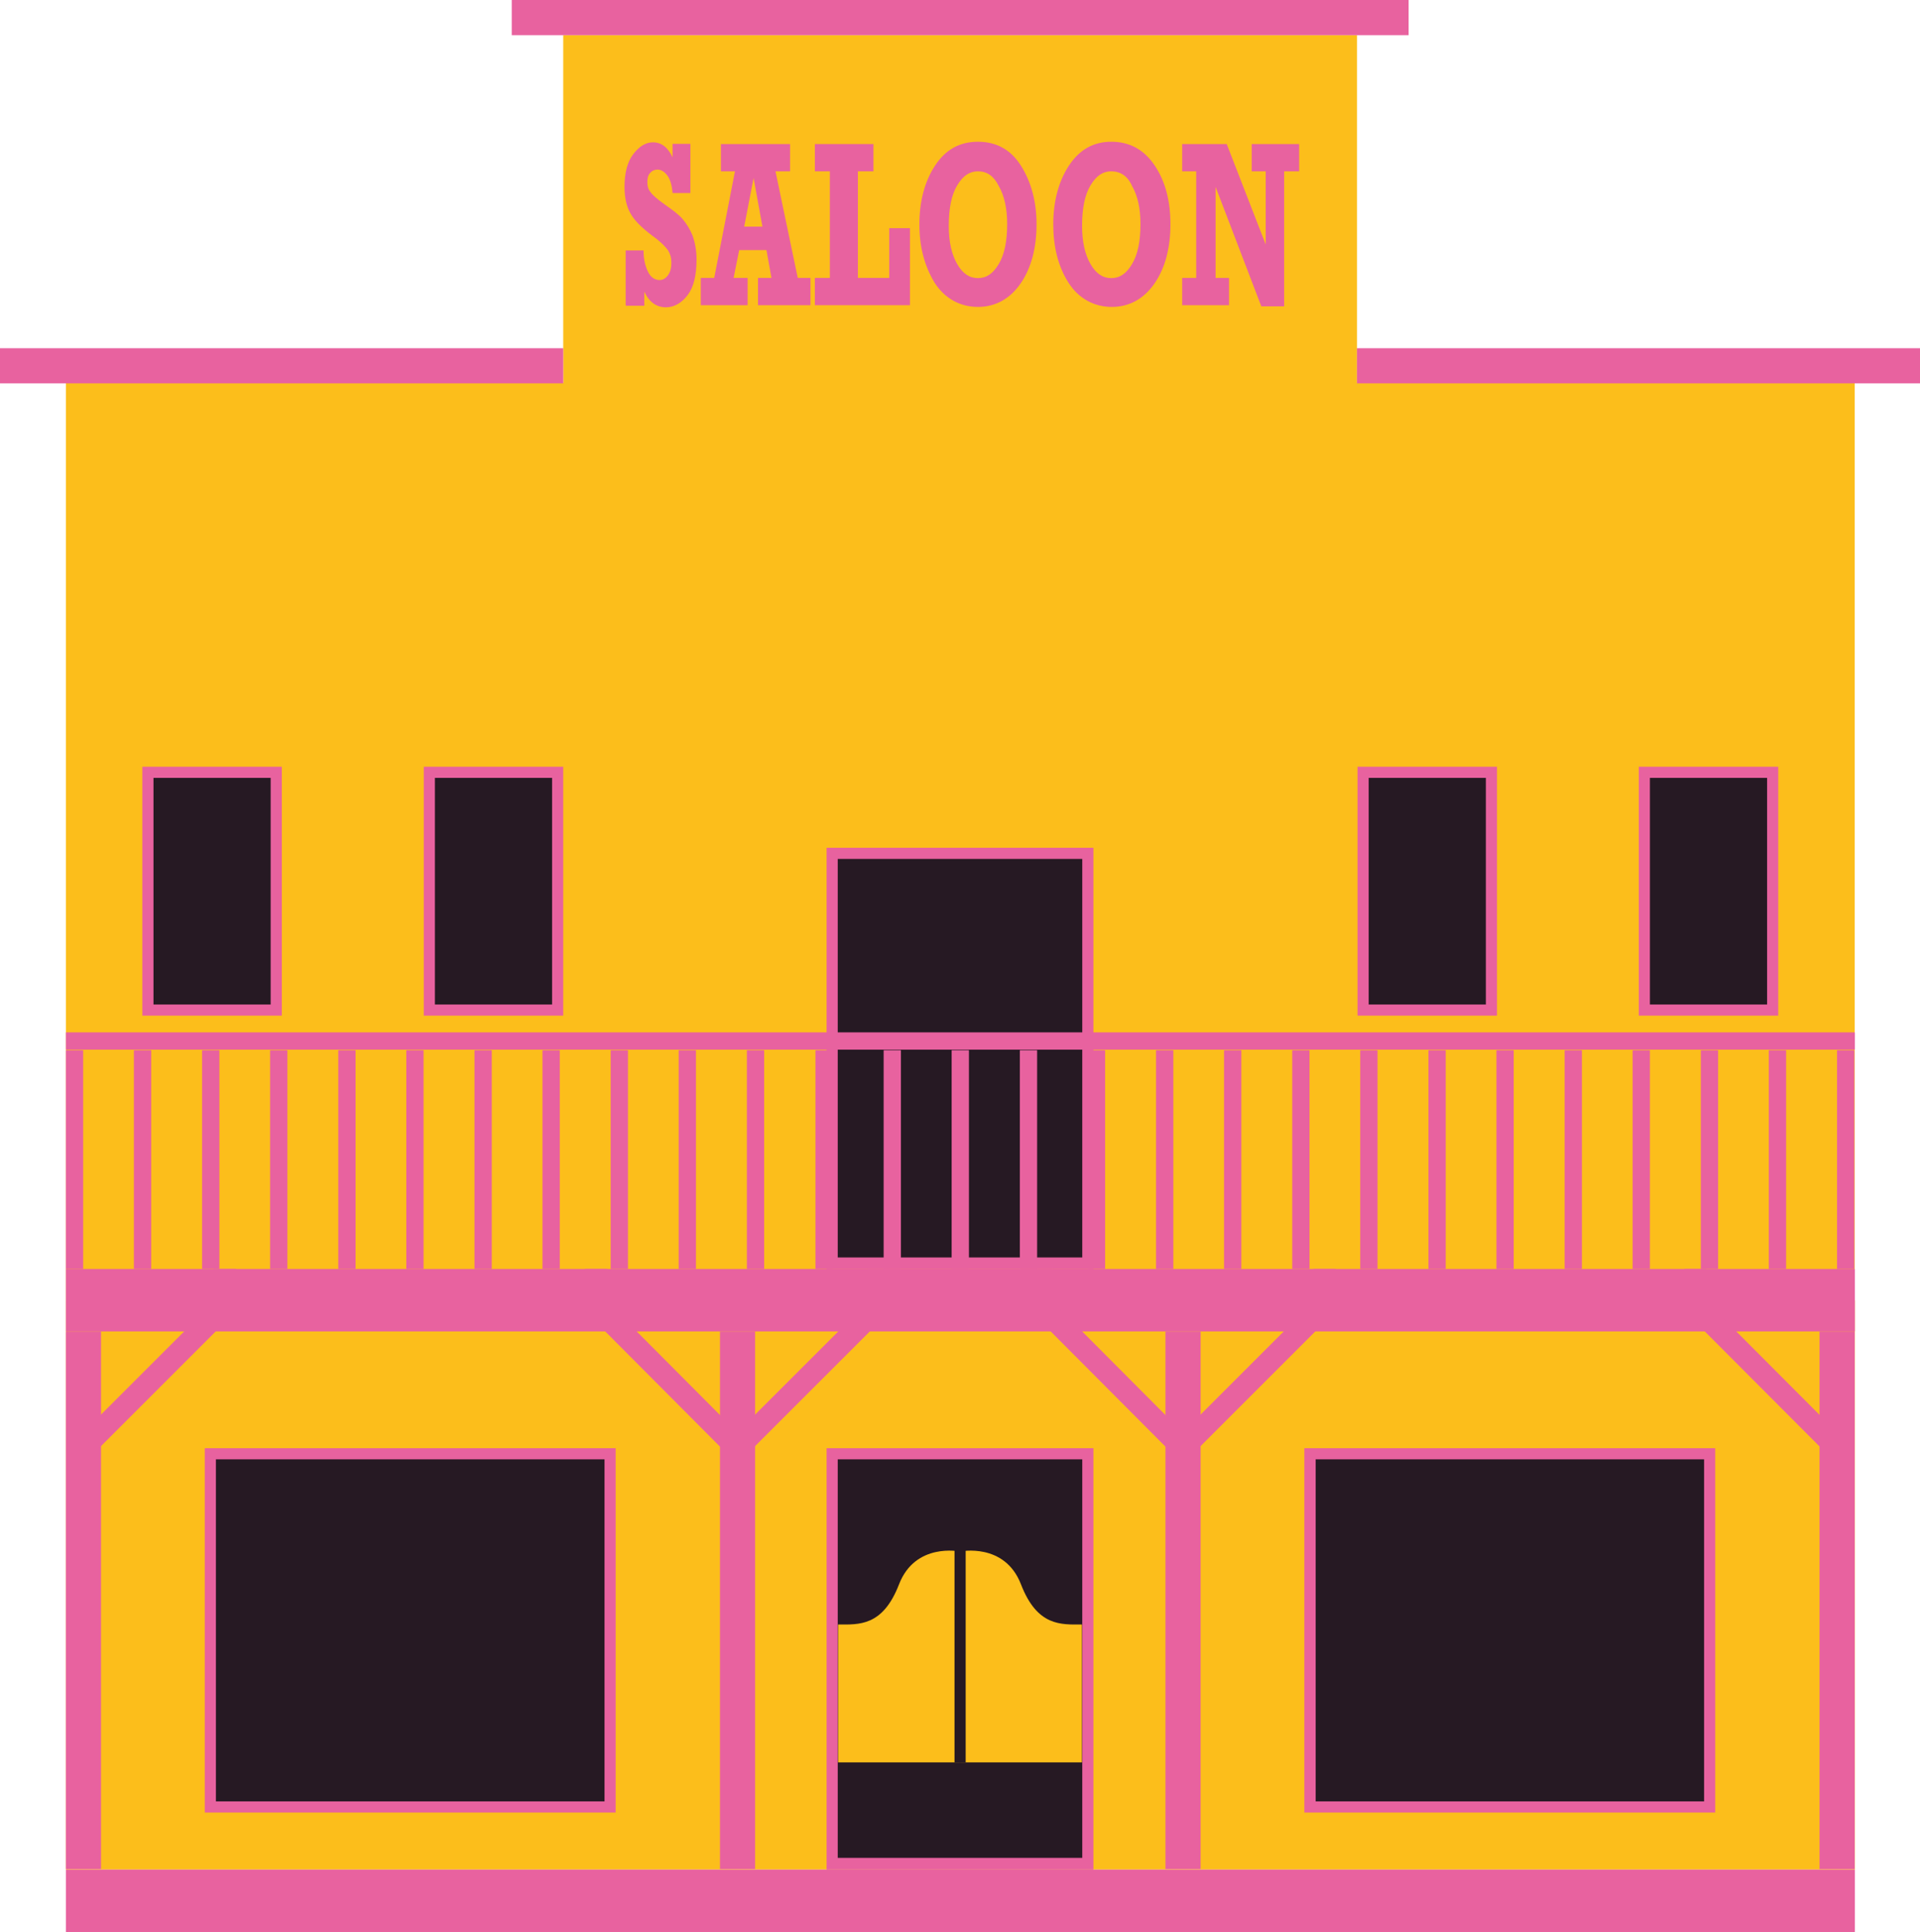 <?xml version="1.0" encoding="UTF-8"?>
<svg id="Calque_2" data-name="Calque 2" xmlns="http://www.w3.org/2000/svg" viewBox="0 0 99.95 100.59">
  <defs>
    <style>
      .cls-1 {
        fill: #e8629f;
      }

      .cls-2 {
        fill: #fcbe1b;
      }

      .cls-3 {
        fill: #261923;
      }

      .cls-4 {
        stroke: #e8629f;
        stroke-width: 1.16px;
      }

      .cls-4, .cls-5 {
        fill: none;
        stroke-miterlimit: 10;
      }

      .cls-5 {
        stroke: #261923;
        stroke-width: .58px;
      }
    </style>
  </defs>
  <g id="Calque_1-2" data-name="Calque 1">
    <g>
      <rect class="cls-2" x="3.43" y="67.7" width="93.13" height="29.64"/>
      <polygon class="cls-2" points="70.64 19.93 70.64 1.83 29.32 1.83 29.32 19.93 3.43 19.93 3.43 38.06 3.43 67.7 96.55 67.7 96.55 38.06 96.55 19.93 70.64 19.93"/>
      <g>
        <rect class="cls-3" x="43.32" y="44.43" width="13.31" height="21.36"/>
        <path class="cls-1" d="m56.34,44.72v20.75h-12.73v-20.75h12.73m.58-.58h-13.89v21.94h13.89v-21.94h0Z"/>
      </g>
      <rect class="cls-1" y="18.13" width="29.32" height="1.83"/>
      <rect class="cls-1" x="3.43" y="53.75" width="93.13" height=".9"/>
      <rect class="cls-1" x="3.43" y="69.33" width="1.83" height="27.98"/>
      <rect class="cls-1" x="37.48" y="69.33" width="1.83" height="27.98"/>
      <rect class="cls-1" x="60.67" y="69.33" width="1.83" height="27.98"/>
      <rect class="cls-1" x="94.72" y="69.33" width="1.83" height="27.98"/>
      <rect class="cls-1" x="70.64" y="18.13" width="29.32" height="1.83"/>
      <rect class="cls-1" x="26.64" width="46.69" height="1.83"/>
      <rect class="cls-1" x="3.43" y="97.34" width="93.13" height="3.25"/>
      <rect class="cls-1" x="3.43" y="66.07" width="93.13" height="3.25"/>
      <polyline class="cls-4" points="4.33 75.4 11.71 68.02 11.71 66.07"/>
      <polyline class="cls-4" points="38.38 75.4 45.76 68.02 45.76 66.07"/>
      <polyline class="cls-4" points="61.57 75.4 68.95 68.02 68.95 66.07"/>
      <polyline class="cls-4" points="61.57 75.4 54.22 68.02 54.22 66.07"/>
      <polyline class="cls-4" points="95.63 75.4 88.27 68.02 88.27 66.07"/>
      <polyline class="cls-4" points="38.38 75.4 31.03 68.02 31.03 66.07"/>
      <g>
        <rect class="cls-3" x="43.32" y="75.69" width="13.31" height="21.36"/>
        <path class="cls-1" d="m56.34,75.98v20.75h-12.73v-20.75h12.73m.58-.58h-13.89v21.94h13.89v-21.94h0Z"/>
      </g>
      <g>
        <rect class="cls-3" x="68.22" y="75.69" width="20.8" height="18.39"/>
        <path class="cls-1" d="m88.71,75.98v17.81h-20.22v-17.81h20.22m.58-.58h-21.39v18.97h21.39v-18.97h0Z"/>
      </g>
      <g>
        <rect class="cls-3" x="10.95" y="75.69" width="20.8" height="18.39"/>
        <path class="cls-1" d="m31.47,75.98v17.81H11.24v-17.81h20.22m.58-.58H10.66v18.97h21.39v-18.97h0Z"/>
      </g>
      <g>
        <rect class="cls-3" x="7.67" y="40.21" width="6.68" height="12.38"/>
        <path class="cls-1" d="m14.09,40.5v11.8h-6.1v-11.8h6.1m.58-.58h-7.26v12.96h7.26v-12.96h0Z"/>
      </g>
      <g>
        <rect class="cls-3" x="22.34" y="40.21" width="6.68" height="12.38"/>
        <path class="cls-1" d="m28.74,40.5v11.8h-6.1v-11.8h6.1m.58-.58h-7.26v12.96h7.26v-12.96h0Z"/>
      </g>
      <g>
        <rect class="cls-3" x="70.93" y="40.21" width="6.68" height="12.38"/>
        <path class="cls-1" d="m77.35,40.5v11.8h-6.1v-11.8h6.1m.58-.58h-7.26v12.96h7.26v-12.96h0Z"/>
      </g>
      <g>
        <rect class="cls-3" x="85.6" y="40.21" width="6.68" height="12.38"/>
        <path class="cls-1" d="m91.99,40.5v11.8h-6.1v-11.8h6.1m.58-.58h-7.26v12.96h7.26v-12.96h0Z"/>
      </g>
      <g>
        <path class="cls-1" d="m32.57,15.89v-2.85h.93c0,.52.12.9.26,1.16s.35.38.58.38c.17,0,.32-.09.44-.26.12-.17.17-.38.17-.64s-.06-.46-.17-.64c-.12-.17-.32-.38-.61-.61-.64-.46-1.08-.87-1.31-1.25s-.35-.84-.35-1.45c0-.73.15-1.31.46-1.71s.64-.61,1.02-.61c.44,0,.78.26,1.02.78v-.7h.93v2.56h-.93c-.03-.41-.12-.7-.26-.9-.15-.2-.32-.32-.52-.32-.15,0-.29.06-.38.17-.12.12-.15.29-.15.49,0,.17.03.35.15.49.09.15.35.38.76.67s.73.52.93.76.38.52.52.87c.12.35.2.76.2,1.22,0,.84-.15,1.45-.46,1.86s-.7.64-1.13.64c-.49,0-.87-.26-1.13-.81v.73h-.96v-.03Z"/>
        <path class="cls-1" d="m42.19,14.47v1.42h-2.73v-1.42h.7l-.26-1.45h-1.42l-.29,1.45h.73v1.42h-2.44v-1.42h.7l1.08-5.55h-.73v-1.42h3.6v1.42h-.76l1.16,5.55h.67Zm-2.5-2.67l-.46-2.53-.49,2.53h.96Z"/>
        <path class="cls-1" d="m42.42,15.89v-1.42h.78v-5.55h-.78v-1.42h3.05v1.42h-.81v5.55h1.63v-2.59h1.08v4.01h-4.94Z"/>
        <path class="cls-1" d="m50.91,7.38c.96,0,1.71.41,2.24,1.25s.81,1.86.81,3.05-.26,2.24-.81,3.05-1.31,1.25-2.24,1.25-1.74-.44-2.27-1.28c-.52-.87-.78-1.86-.78-3.02s.26-2.21.81-3.05,1.28-1.25,2.24-1.25h0Zm0,1.54c-.44,0-.78.23-1.08.73s-.44,1.19-.44,2.12c0,.81.15,1.48.44,1.98s.64.73,1.08.73.78-.23,1.08-.73.44-1.19.44-2.09c0-.81-.15-1.48-.44-1.98-.26-.52-.61-.76-1.08-.76h0Z"/>
        <path class="cls-1" d="m57.85,7.38c.96,0,1.71.41,2.27,1.25s.81,1.86.81,3.05-.26,2.24-.81,3.05-1.31,1.25-2.24,1.25-1.74-.44-2.27-1.28-.78-1.86-.78-3.02.26-2.21.81-3.05,1.28-1.25,2.21-1.25h0Zm0,1.54c-.44,0-.78.23-1.08.73s-.44,1.19-.44,2.12c0,.81.15,1.48.44,1.98s.64.73,1.08.73.78-.23,1.08-.73.44-1.19.44-2.09c0-.81-.15-1.48-.44-1.98-.23-.52-.61-.76-1.08-.76h0Z"/>
        <path class="cls-1" d="m61.54,15.89v-1.42h.73v-5.55h-.73v-1.42h2.32l2.03,5.23v-3.81h-.73v-1.42h2.47v1.42h-.78v7.03h-1.19l-2.38-6.22v4.74h.7v1.42h-2.44Z"/>
      </g>
      <g>
        <rect class="cls-1" x="3.43" y="54.68" width=".9" height="11.39"/>
        <rect class="cls-1" x="6.97" y="54.68" width=".9" height="11.39"/>
        <rect class="cls-1" x="10.52" y="54.68" width=".9" height="11.39"/>
        <rect class="cls-1" x="14.06" y="54.68" width=".9" height="11.39"/>
        <rect class="cls-1" x="17.61" y="54.68" width=".9" height="11.39"/>
        <rect class="cls-1" x="21.15" y="54.68" width=".9" height="11.39"/>
        <rect class="cls-1" x="24.7" y="54.68" width=".9" height="11.39"/>
        <rect class="cls-1" x="28.24" y="54.68" width=".9" height="11.39"/>
        <rect class="cls-1" x="31.79" y="54.68" width=".9" height="11.39"/>
        <rect class="cls-1" x="35.33" y="54.68" width=".9" height="11.39"/>
        <rect class="cls-1" x="38.88" y="54.68" width=".9" height="11.39"/>
        <rect class="cls-1" x="42.45" y="54.68" width=".9" height="11.39"/>
        <rect class="cls-1" x="46" y="54.68" width=".9" height="11.39"/>
        <rect class="cls-1" x="49.54" y="54.68" width=".9" height="11.39"/>
        <rect class="cls-1" x="53.09" y="54.68" width=".9" height="11.39"/>
        <rect class="cls-1" x="56.63" y="54.68" width=".9" height="11.39"/>
        <rect class="cls-1" x="60.18" y="54.68" width=".9" height="11.39"/>
        <rect class="cls-1" x="63.72" y="54.68" width=".9" height="11.39"/>
        <rect class="cls-1" x="67.27" y="54.68" width=".9" height="11.39"/>
        <rect class="cls-1" x="70.81" y="54.68" width=".9" height="11.39"/>
        <rect class="cls-1" x="74.36" y="54.68" width=".9" height="11.39"/>
        <rect class="cls-1" x="77.9" y="54.68" width=".9" height="11.39"/>
        <rect class="cls-1" x="81.45" y="54.68" width=".9" height="11.39"/>
        <rect class="cls-1" x="84.99" y="54.68" width=".9" height="11.39"/>
        <rect class="cls-1" x="88.54" y="54.68" width=".9" height="11.39"/>
        <rect class="cls-1" x="92.08" y="54.68" width=".9" height="11.39"/>
        <rect class="cls-1" x="95.63" y="54.68" width=".9" height="11.39"/>
      </g>
      <path class="cls-2" d="m43.64,91.76h6.33v-10.98s-2.32-.49-3.17,1.71-2.09,2.09-3.17,2.09v7.18h0Z"/>
      <path class="cls-2" d="m56.34,91.76h-6.36v-10.98s2.32-.49,3.17,1.71,2.09,2.09,3.17,2.09v7.18h.03Z"/>
      <line class="cls-5" x1="49.98" y1="91.76" x2="49.98" y2="78.51"/>
    </g>
  </g>
</svg>